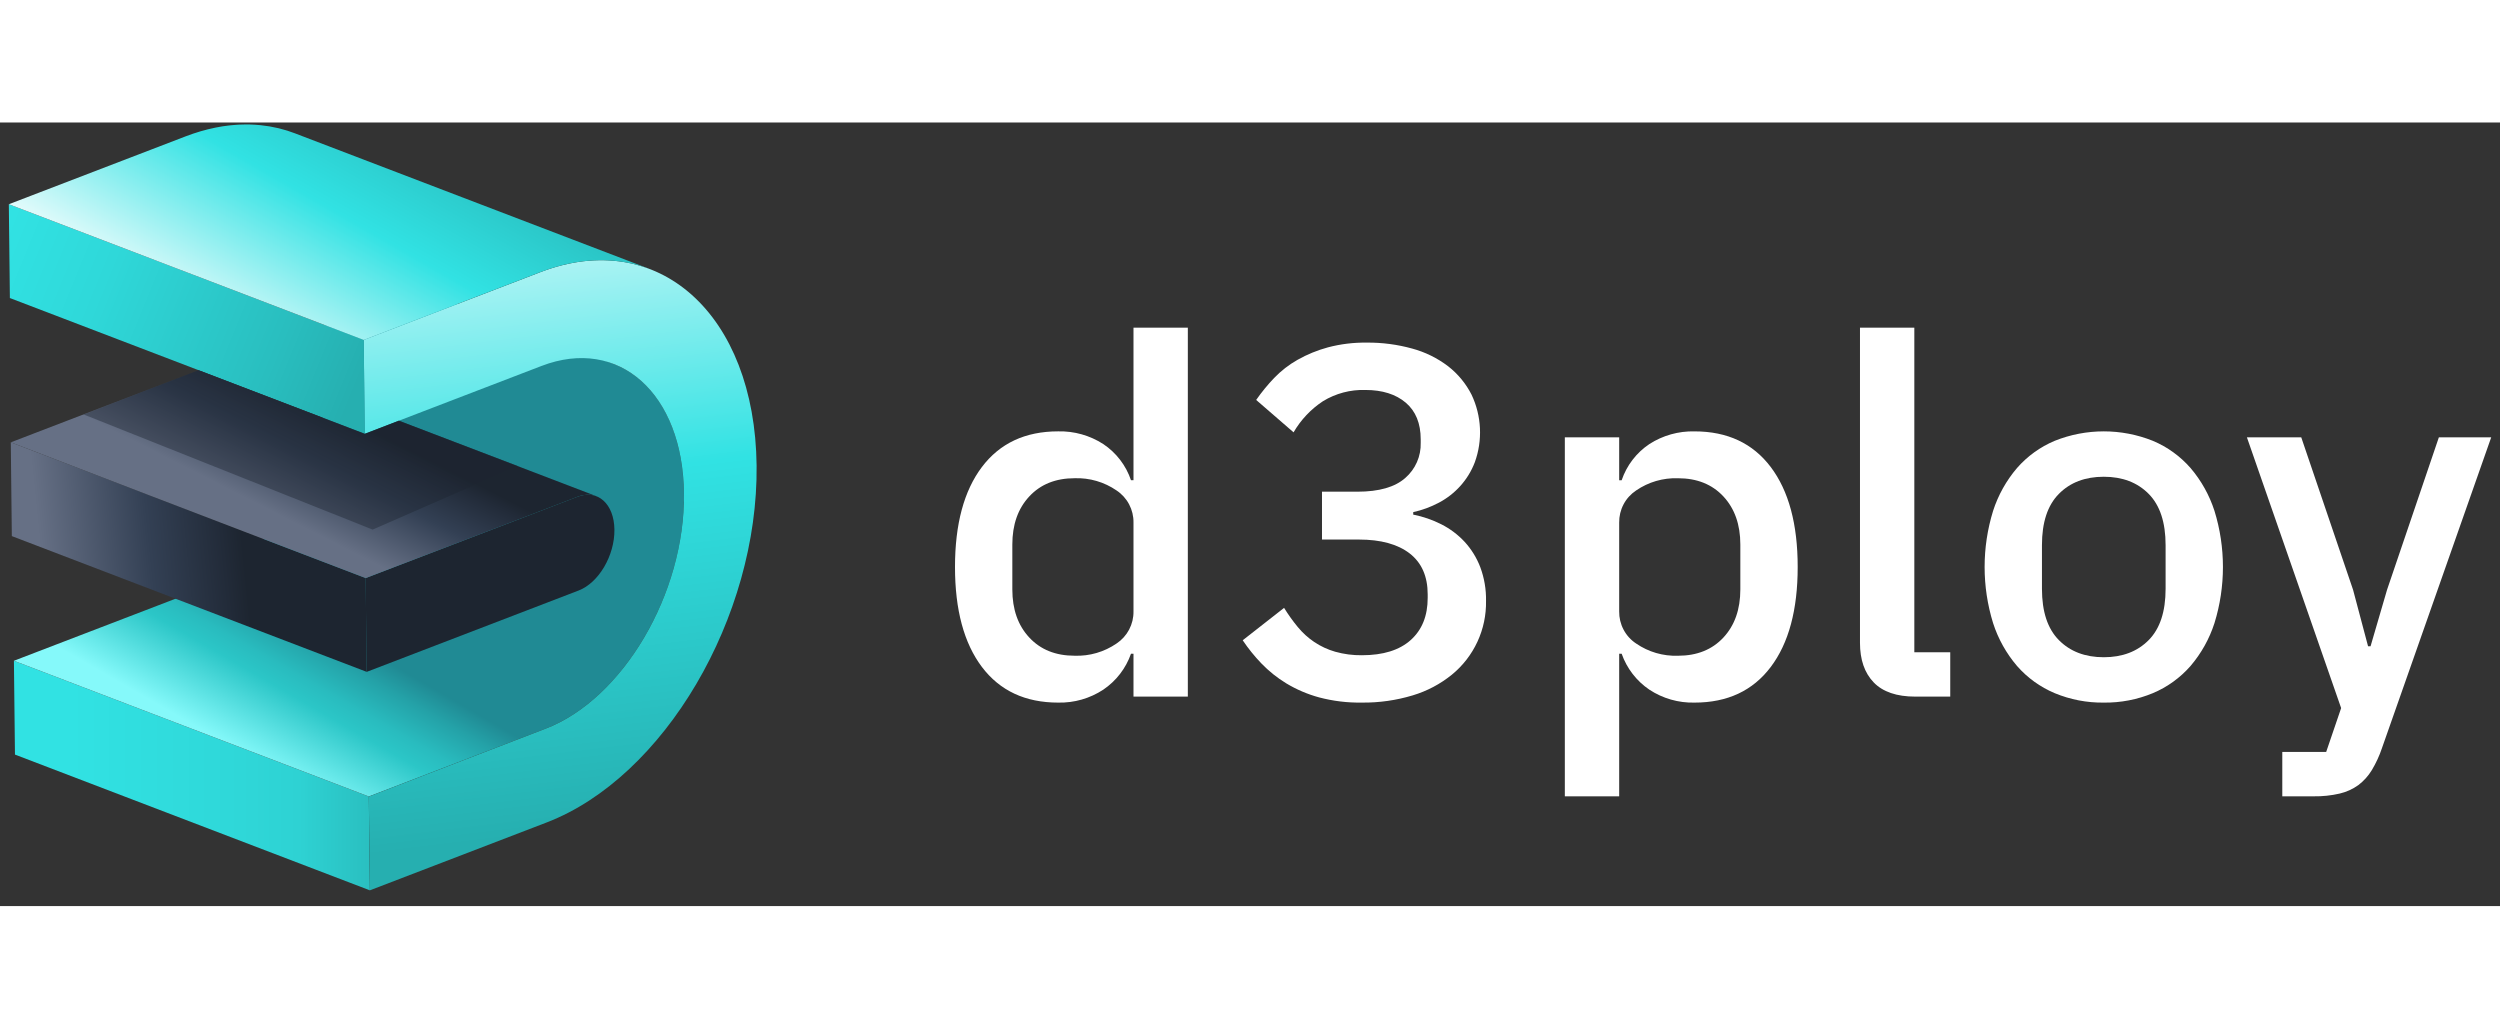<svg width="175" height="72" viewBox="0 0 134 42" fill="none" xmlns="http://www.w3.org/2000/svg">
<rect x="0" y="0" width="134" height="42" fill="#333333" stroke="none"/>
<path d="M60.755 28.474H60.621C60.346 29.259 59.826 29.933 59.138 30.399C58.421 30.871 57.578 31.113 56.72 31.094C54.956 31.094 53.593 30.457 52.63 29.183C51.669 27.909 51.188 26.123 51.188 23.825C51.188 21.526 51.669 19.74 52.63 18.466C53.593 17.192 54.956 16.555 56.72 16.555C57.576 16.535 58.418 16.773 59.138 17.237C59.832 17.702 60.354 18.383 60.621 19.174H60.755V10.996H63.668V30.773H60.755V28.474ZM57.602 28.581C58.401 28.609 59.188 28.379 59.846 27.927C60.13 27.739 60.362 27.482 60.521 27.181C60.68 26.88 60.761 26.543 60.755 26.203V21.446C60.761 21.105 60.68 20.769 60.521 20.468C60.362 20.166 60.13 19.91 59.846 19.722C59.187 19.269 58.401 19.04 57.602 19.067C56.586 19.067 55.775 19.392 55.17 20.043C54.564 20.693 54.261 21.553 54.261 22.622V25.027C54.261 26.096 54.564 26.956 55.17 27.606C55.775 28.257 56.586 28.582 57.602 28.581Z" fill="white"/>
<path d="M72.756 19.789C73.914 19.789 74.769 19.544 75.322 19.054C75.591 18.82 75.805 18.53 75.948 18.205C76.091 17.879 76.16 17.525 76.15 17.17V16.983C76.15 16.127 75.883 15.473 75.349 15.018C74.814 14.564 74.092 14.337 73.184 14.337C72.384 14.312 71.595 14.521 70.912 14.938C70.264 15.365 69.724 15.937 69.335 16.608L67.331 14.871C67.621 14.455 67.943 14.062 68.293 13.695C68.662 13.311 69.086 12.982 69.549 12.72C70.063 12.43 70.611 12.206 71.18 12.052C71.86 11.873 72.561 11.788 73.264 11.798C74.086 11.791 74.904 11.899 75.696 12.118C76.393 12.307 77.047 12.629 77.621 13.067C78.146 13.476 78.575 13.996 78.876 14.59C79.143 15.153 79.295 15.762 79.325 16.384C79.355 17.005 79.262 17.626 79.05 18.212C78.872 18.679 78.609 19.109 78.275 19.481C77.948 19.845 77.559 20.148 77.126 20.377C76.692 20.607 76.229 20.778 75.749 20.884V21.018C76.274 21.121 76.782 21.297 77.259 21.539C77.725 21.775 78.146 22.092 78.502 22.474C78.867 22.871 79.152 23.334 79.344 23.837C79.558 24.414 79.662 25.026 79.651 25.641C79.665 26.396 79.508 27.144 79.191 27.829C78.874 28.515 78.405 29.119 77.821 29.597C77.2 30.1 76.488 30.477 75.723 30.706C74.839 30.973 73.92 31.104 72.997 31.093C72.221 31.106 71.448 31.011 70.698 30.813C70.083 30.645 69.494 30.393 68.948 30.065C68.458 29.767 68.009 29.408 67.611 28.995C67.242 28.611 66.906 28.196 66.609 27.753L68.827 26.016C69.048 26.375 69.294 26.719 69.563 27.045C69.817 27.353 70.113 27.623 70.444 27.846C70.79 28.077 71.168 28.253 71.567 28.367C72.032 28.498 72.514 28.561 72.997 28.555C74.137 28.555 75.01 28.283 75.616 27.739C76.221 27.196 76.524 26.443 76.524 25.481V25.294C76.524 24.332 76.204 23.601 75.563 23.102C74.921 22.604 74.012 22.354 72.836 22.354H70.859V19.789H72.756Z" fill="white"/>
<path d="M83.875 16.877H86.788V19.175H86.921C87.189 18.383 87.711 17.702 88.405 17.237C89.125 16.773 89.968 16.536 90.824 16.556C92.587 16.556 93.95 17.193 94.912 18.467C95.874 19.741 96.356 21.527 96.356 23.825C96.356 26.123 95.875 27.91 94.912 29.184C93.951 30.458 92.588 31.095 90.824 31.094C89.966 31.114 89.122 30.872 88.405 30.4C87.717 29.934 87.197 29.259 86.921 28.475H86.788V36.119H83.875V16.877ZM89.942 28.582C90.957 28.582 91.768 28.257 92.374 27.607C92.979 26.957 93.282 26.097 93.282 25.028V22.622C93.282 21.553 92.979 20.694 92.374 20.043C91.768 19.393 90.957 19.068 89.942 19.068C89.143 19.041 88.356 19.27 87.697 19.723C87.413 19.911 87.18 20.167 87.022 20.468C86.863 20.77 86.783 21.106 86.788 21.447V26.204C86.783 26.544 86.863 26.881 87.022 27.182C87.18 27.483 87.412 27.74 87.697 27.927C88.356 28.38 89.142 28.61 89.942 28.582Z" fill="white"/>
<path d="M102.662 30.773C101.664 30.773 100.92 30.519 100.43 30.011C99.94 29.503 99.695 28.795 99.695 27.887V10.996H102.608V28.395H104.533V30.773L102.662 30.773Z" fill="white"/>
<path d="M112.762 31.094C111.86 31.106 110.964 30.933 110.13 30.587C109.355 30.261 108.665 29.763 108.112 29.13C107.537 28.456 107.1 27.675 106.829 26.832C106.224 24.873 106.224 22.777 106.829 20.818C107.101 19.975 107.537 19.194 108.112 18.52C108.665 17.887 109.355 17.389 110.13 17.063C111.82 16.386 113.705 16.386 115.395 17.063C116.17 17.389 116.86 17.887 117.413 18.52C117.988 19.194 118.424 19.975 118.696 20.818C119.301 22.777 119.301 24.873 118.696 26.832C118.424 27.675 117.988 28.456 117.413 29.13C116.86 29.763 116.17 30.261 115.395 30.587C114.561 30.933 113.665 31.106 112.762 31.094ZM112.762 28.662C113.76 28.662 114.562 28.357 115.168 27.745C115.773 27.134 116.076 26.217 116.076 24.995V22.655C116.076 21.433 115.773 20.516 115.168 19.905C114.562 19.293 113.76 18.988 112.762 18.988C111.764 18.988 110.963 19.293 110.357 19.905C109.751 20.516 109.448 21.433 109.449 22.655V24.995C109.449 26.217 109.751 27.134 110.357 27.745C110.963 28.357 111.764 28.662 112.762 28.662Z" fill="white"/>
<path d="M130.723 16.875H133.529L127.676 33.525C127.538 33.94 127.354 34.339 127.129 34.714C126.941 35.025 126.696 35.297 126.407 35.516C126.106 35.732 125.765 35.886 125.405 35.97C124.949 36.075 124.482 36.124 124.015 36.117H122.331V33.739H124.683L125.485 31.387L120.434 16.875H123.347L126.126 25.053L126.928 28.073H127.062L127.944 25.053L130.723 16.875Z" fill="white"/>
<path d="M19.824 41.156L0.802 33.88L0.746 28.852L19.768 36.128L19.824 41.156Z" fill="url(#paint0_linear_4569_7620)"/>
<path d="M36.633 20.878C36.646 20.675 36.653 20.473 36.657 20.271C36.657 20.247 36.659 20.222 36.66 20.198C36.661 20.092 36.661 19.985 36.66 19.879C36.623 16.552 35.289 14.109 33.29 13.116C33.157 13.049 33.02 12.99 32.881 12.936L13.859 5.661C16.083 6.512 17.598 9.054 17.638 12.603C17.639 12.734 17.637 12.864 17.635 12.995C17.631 13.197 17.624 13.4 17.61 13.603L17.61 13.61C17.597 13.815 17.577 14.02 17.554 14.225C17.546 14.296 17.537 14.367 17.529 14.438C17.516 14.54 17.502 14.642 17.487 14.744C17.476 14.82 17.464 14.896 17.451 14.972C17.434 15.073 17.417 15.175 17.398 15.276C17.383 15.354 17.368 15.432 17.353 15.51C17.335 15.595 17.317 15.68 17.299 15.764C17.28 15.846 17.262 15.928 17.242 16.01C17.222 16.095 17.201 16.179 17.18 16.263C17.158 16.345 17.137 16.428 17.114 16.51C17.093 16.587 17.071 16.664 17.049 16.74C17.025 16.824 17 16.908 16.974 16.992C16.95 17.068 16.926 17.144 16.901 17.22C16.874 17.303 16.846 17.387 16.818 17.47C16.792 17.544 16.766 17.619 16.739 17.693C16.709 17.776 16.678 17.858 16.647 17.94C16.619 18.014 16.591 18.087 16.562 18.16C16.53 18.24 16.498 18.32 16.465 18.399C16.432 18.477 16.399 18.554 16.366 18.631C16.332 18.708 16.298 18.785 16.263 18.862C16.229 18.938 16.194 19.014 16.158 19.089C16.123 19.163 16.088 19.235 16.052 19.308C16.01 19.393 15.968 19.477 15.925 19.561C15.889 19.631 15.852 19.701 15.815 19.77C15.771 19.854 15.725 19.936 15.68 20.018C15.643 20.083 15.607 20.148 15.57 20.212C15.507 20.32 15.444 20.427 15.379 20.533C15.347 20.585 15.315 20.638 15.283 20.69C15.195 20.83 15.105 20.968 15.014 21.103C15.004 21.118 14.994 21.134 14.984 21.149C14.859 21.332 14.73 21.51 14.598 21.686C14.566 21.728 14.535 21.769 14.503 21.811C14.37 21.984 14.234 22.154 14.095 22.318C14.005 22.424 13.914 22.527 13.822 22.628C13.798 22.654 13.775 22.68 13.751 22.706C13.668 22.795 13.585 22.883 13.501 22.969C13.487 22.984 13.473 22.998 13.459 23.013C13.363 23.11 13.266 23.204 13.168 23.297C13.143 23.32 13.119 23.343 13.094 23.365C13.009 23.444 12.924 23.52 12.838 23.595C12.82 23.611 12.802 23.628 12.783 23.643C12.683 23.73 12.581 23.814 12.478 23.896C12.453 23.915 12.429 23.934 12.404 23.953C12.317 24.021 12.229 24.088 12.14 24.152C12.118 24.168 12.097 24.184 12.075 24.2C11.97 24.276 11.864 24.348 11.757 24.418C11.733 24.434 11.709 24.449 11.685 24.464C11.595 24.522 11.504 24.578 11.412 24.633C11.387 24.647 11.363 24.662 11.338 24.676C11.229 24.739 11.119 24.8 11.009 24.858C10.986 24.869 10.963 24.88 10.941 24.892C10.847 24.939 10.752 24.985 10.658 25.029C10.63 25.041 10.604 25.053 10.576 25.066C10.458 25.118 10.34 25.168 10.22 25.214L0.746 28.851L19.768 36.126L29.242 32.49C29.257 32.484 29.271 32.478 29.285 32.473C29.39 32.432 29.495 32.387 29.599 32.341C29.626 32.329 29.653 32.316 29.68 32.304C29.775 32.26 29.869 32.215 29.962 32.168C29.985 32.156 30.008 32.145 30.031 32.133C30.142 32.075 30.252 32.015 30.36 31.952C30.385 31.938 30.41 31.922 30.435 31.908C30.526 31.854 30.617 31.798 30.707 31.74C30.731 31.724 30.755 31.709 30.779 31.694C30.886 31.624 30.992 31.551 31.097 31.476C31.119 31.46 31.141 31.444 31.163 31.428C31.251 31.363 31.339 31.297 31.426 31.229C31.451 31.21 31.476 31.191 31.5 31.171C31.603 31.09 31.705 31.006 31.805 30.919C31.824 30.903 31.843 30.887 31.861 30.87C31.947 30.796 32.032 30.719 32.116 30.641C32.141 30.618 32.166 30.596 32.19 30.572C32.288 30.48 32.385 30.385 32.481 30.288C32.496 30.274 32.51 30.259 32.524 30.244C32.608 30.158 32.691 30.071 32.773 29.982C32.797 29.956 32.821 29.93 32.844 29.904C32.935 29.804 33.024 29.704 33.112 29.601C33.114 29.598 33.115 29.596 33.117 29.594C33.257 29.43 33.392 29.259 33.525 29.086C33.557 29.045 33.589 29.003 33.62 28.961C33.752 28.786 33.881 28.608 34.006 28.424L34.009 28.42C34.018 28.407 34.027 28.392 34.036 28.379C34.128 28.243 34.217 28.105 34.305 27.965C34.338 27.914 34.369 27.861 34.401 27.809C34.465 27.703 34.529 27.596 34.592 27.488C34.607 27.461 34.624 27.436 34.639 27.409C34.66 27.371 34.681 27.332 34.702 27.294C34.748 27.212 34.793 27.129 34.837 27.046C34.874 26.977 34.911 26.907 34.947 26.837C34.99 26.753 35.033 26.668 35.075 26.583C35.094 26.544 35.115 26.505 35.134 26.465C35.15 26.432 35.165 26.398 35.18 26.365C35.216 26.29 35.251 26.214 35.285 26.137C35.32 26.061 35.355 25.983 35.389 25.906C35.422 25.829 35.455 25.752 35.487 25.675C35.505 25.631 35.525 25.588 35.542 25.544C35.557 25.508 35.57 25.471 35.584 25.436C35.613 25.363 35.642 25.289 35.669 25.216C35.701 25.134 35.731 25.051 35.761 24.968C35.788 24.894 35.814 24.82 35.84 24.745C35.854 24.705 35.869 24.664 35.883 24.624C35.897 24.581 35.91 24.538 35.924 24.495C35.948 24.42 35.972 24.344 35.996 24.268C36.022 24.184 36.047 24.1 36.071 24.016C36.094 23.939 36.115 23.862 36.137 23.786C36.147 23.75 36.157 23.714 36.167 23.679C36.179 23.632 36.19 23.585 36.202 23.538C36.224 23.454 36.245 23.37 36.265 23.286C36.284 23.204 36.303 23.122 36.321 23.04C36.34 22.955 36.358 22.87 36.375 22.786C36.382 22.749 36.391 22.713 36.398 22.676C36.406 22.635 36.412 22.593 36.42 22.551C36.439 22.45 36.457 22.349 36.473 22.248C36.486 22.172 36.498 22.096 36.509 22.019C36.524 21.918 36.538 21.816 36.551 21.714C36.557 21.666 36.565 21.618 36.57 21.57C36.573 21.547 36.574 21.524 36.577 21.5C36.599 21.295 36.619 21.09 36.632 20.885L36.633 20.878Z" fill="url(#paint1_linear_4569_7620)"/>
<path d="M28.97 8.02C35.267 5.603 40.463 10.254 40.554 18.386C40.645 26.52 35.596 35.102 29.299 37.519L19.825 41.156L19.769 36.128L29.243 32.492C33.393 30.899 36.721 25.242 36.661 19.881C36.601 14.521 33.176 11.456 29.026 13.049L19.552 16.686L19.496 11.657L28.97 8.02Z" fill="url(#paint2_linear_4569_7620)"/>
<path d="M19.551 16.684L0.529 9.409L0.473 4.38L19.495 11.655L19.551 16.684Z" fill="url(#paint3_linear_4569_7620)"/>
<path d="M29.503 7.832C29.593 7.803 29.683 7.774 29.772 7.748C29.824 7.732 29.876 7.719 29.929 7.705C30.009 7.683 30.088 7.66 30.168 7.64C30.224 7.626 30.279 7.615 30.335 7.602C30.41 7.585 30.485 7.567 30.56 7.552C30.679 7.528 30.797 7.506 30.915 7.487C30.934 7.484 30.954 7.482 30.973 7.479C31.072 7.463 31.171 7.45 31.269 7.438C31.309 7.433 31.349 7.43 31.39 7.425C31.467 7.417 31.544 7.41 31.62 7.404C31.665 7.401 31.709 7.398 31.753 7.396C31.811 7.392 31.868 7.39 31.925 7.388C32.09 7.381 32.254 7.379 32.416 7.383C32.422 7.383 32.427 7.383 32.433 7.383C32.59 7.388 32.746 7.398 32.901 7.412C32.941 7.416 32.981 7.419 33.021 7.424C33.165 7.439 33.309 7.457 33.45 7.481C33.458 7.482 33.465 7.483 33.472 7.484C33.62 7.509 33.767 7.54 33.912 7.574C33.953 7.584 33.995 7.595 34.036 7.605C34.131 7.629 34.224 7.655 34.317 7.683C34.357 7.695 34.397 7.706 34.436 7.719C34.565 7.76 34.693 7.803 34.819 7.851L15.797 0.576C15.671 0.528 15.543 0.484 15.414 0.443C15.375 0.431 15.335 0.42 15.296 0.408C15.202 0.38 15.108 0.354 15.014 0.33C14.989 0.324 14.966 0.316 14.941 0.31C14.924 0.306 14.907 0.303 14.89 0.299C14.745 0.265 14.598 0.234 14.45 0.209C14.443 0.208 14.436 0.207 14.429 0.206C14.287 0.182 14.143 0.164 13.998 0.148C13.979 0.146 13.96 0.143 13.94 0.141C13.92 0.139 13.899 0.139 13.878 0.137C13.724 0.123 13.568 0.112 13.411 0.108C13.405 0.108 13.399 0.107 13.394 0.107C13.232 0.103 13.068 0.106 12.903 0.112C12.882 0.113 12.863 0.112 12.842 0.113C12.806 0.115 12.768 0.118 12.731 0.12C12.687 0.123 12.643 0.126 12.598 0.129C12.521 0.135 12.444 0.142 12.367 0.15C12.327 0.154 12.287 0.158 12.246 0.163C12.148 0.174 12.05 0.188 11.951 0.203C11.931 0.206 11.912 0.209 11.893 0.212C11.782 0.23 11.671 0.25 11.559 0.272C11.552 0.273 11.545 0.275 11.538 0.277C11.464 0.292 11.389 0.31 11.315 0.327C11.258 0.339 11.202 0.351 11.145 0.365C11.067 0.385 10.988 0.407 10.909 0.429C10.855 0.443 10.803 0.457 10.749 0.472C10.662 0.498 10.573 0.527 10.485 0.556C10.44 0.57 10.395 0.583 10.35 0.598C10.216 0.644 10.082 0.692 9.947 0.744L0.473 4.381L19.495 11.656L28.969 8.019C29.104 7.967 29.238 7.919 29.372 7.874C29.416 7.859 29.46 7.846 29.503 7.832Z" fill="url(#paint4_linear_4569_7620)"/>
<path d="M30.959 20.058C32.034 19.645 32.917 20.436 32.933 21.825C32.949 23.213 32.09 24.673 31.015 25.085L19.654 29.447L19.598 24.419L30.959 20.058Z" fill="#1D2530"/>
<path d="M19.656 29.446L0.634 22.17L0.578 17.143L19.6 24.418L19.656 29.446Z" fill="url(#paint5_linear_4569_7620)"/>
<path d="M31.099 20.011C31.115 20.006 31.13 20.003 31.146 19.999C31.175 19.991 31.205 19.983 31.234 19.977C31.238 19.977 31.242 19.976 31.247 19.975C31.31 19.963 31.373 19.956 31.437 19.952C31.448 19.951 31.458 19.95 31.468 19.95C31.523 19.948 31.578 19.949 31.632 19.954C31.644 19.955 31.656 19.957 31.668 19.958C31.709 19.963 31.75 19.97 31.791 19.979C31.803 19.982 31.816 19.984 31.828 19.987C31.873 19.998 31.917 20.012 31.96 20.028L21.382 15.982L19.553 16.685L10.647 13.278L0.578 17.143L19.6 24.419L30.962 20.057C31.008 20.04 31.054 20.024 31.099 20.011Z" fill="url(#paint6_linear_4569_7620)"/>
<path opacity="0.42" d="M4.484 15.65L19.973 21.82L27.762 18.414L21.374 15.988L19.544 16.701L10.636 13.281L4.484 15.65Z" fill="#1D2530"/>
<defs>
<linearGradient id="paint0_linear_4569_7620" x1="3.74" y1="35.004" x2="22.819" y2="35.004" gradientUnits="userSpaceOnUse">
<stop stop-color="#31E2E3"/>
<stop offset="0.445" stop-color="#2FD8D9"/>
<stop offset="0.644" stop-color="#2ED2D3"/>
<stop offset="0.929" stop-color="#28B7B8"/>
<stop offset="1" stop-color="#26AFB0"/>
</linearGradient>
<linearGradient id="paint1_linear_4569_7620" x1="13.946" y1="34.377" x2="18.025" y2="27.314" gradientUnits="userSpaceOnUse">
<stop stop-color="#85F9FA"/>
<stop offset="0.497" stop-color="#2BC6C7"/>
<stop offset="0.625" stop-color="#29BCBF"/>
<stop offset="0.84" stop-color="#24A2A8"/>
<stop offset="1" stop-color="#208A94"/>
</linearGradient>
<linearGradient id="paint2_linear_4569_7620" x1="26.588" y1="-0.283" x2="31.238" y2="37.929" gradientUnits="userSpaceOnUse">
<stop stop-color="white"/>
<stop offset="0.511" stop-color="#31E2E3"/>
<stop offset="1" stop-color="#26AFB0"/>
</linearGradient>
<linearGradient id="paint3_linear_4569_7620" x1="0.007" y1="6.451" x2="19.085" y2="14.233" gradientUnits="userSpaceOnUse">
<stop stop-color="#31E2E3"/>
<stop offset="0.287" stop-color="#2FD8D9"/>
<stop offset="0.772" stop-color="#29BEBF"/>
<stop offset="1" stop-color="#26AFB0"/>
</linearGradient>
<linearGradient id="paint4_linear_4569_7620" x1="13.496" y1="13.355" x2="22.956" y2="-3.145" gradientUnits="userSpaceOnUse">
<stop stop-color="white"/>
<stop offset="0.511" stop-color="#31E2E3"/>
<stop offset="1" stop-color="#26AFB0"/>
</linearGradient>
<linearGradient id="paint5_linear_4569_7620" x1="-0.812" y1="24.409" x2="13.059" y2="22.994" gradientUnits="userSpaceOnUse">
<stop offset="0.222" stop-color="#667085"/>
<stop offset="0.644" stop-color="#334054"/>
<stop offset="0.922" stop-color="#222B39"/>
<stop offset="1" stop-color="#1D2530"/>
</linearGradient>
<linearGradient id="paint6_linear_4569_7620" x1="14.194" y1="22.667" x2="17.862" y2="15.452" gradientUnits="userSpaceOnUse">
<stop offset="0.222" stop-color="#667085"/>
<stop offset="0.644" stop-color="#334054"/>
<stop offset="0.922" stop-color="#222B39"/>
<stop offset="1" stop-color="#1D2530"/>
</linearGradient>
</defs>
</svg>
